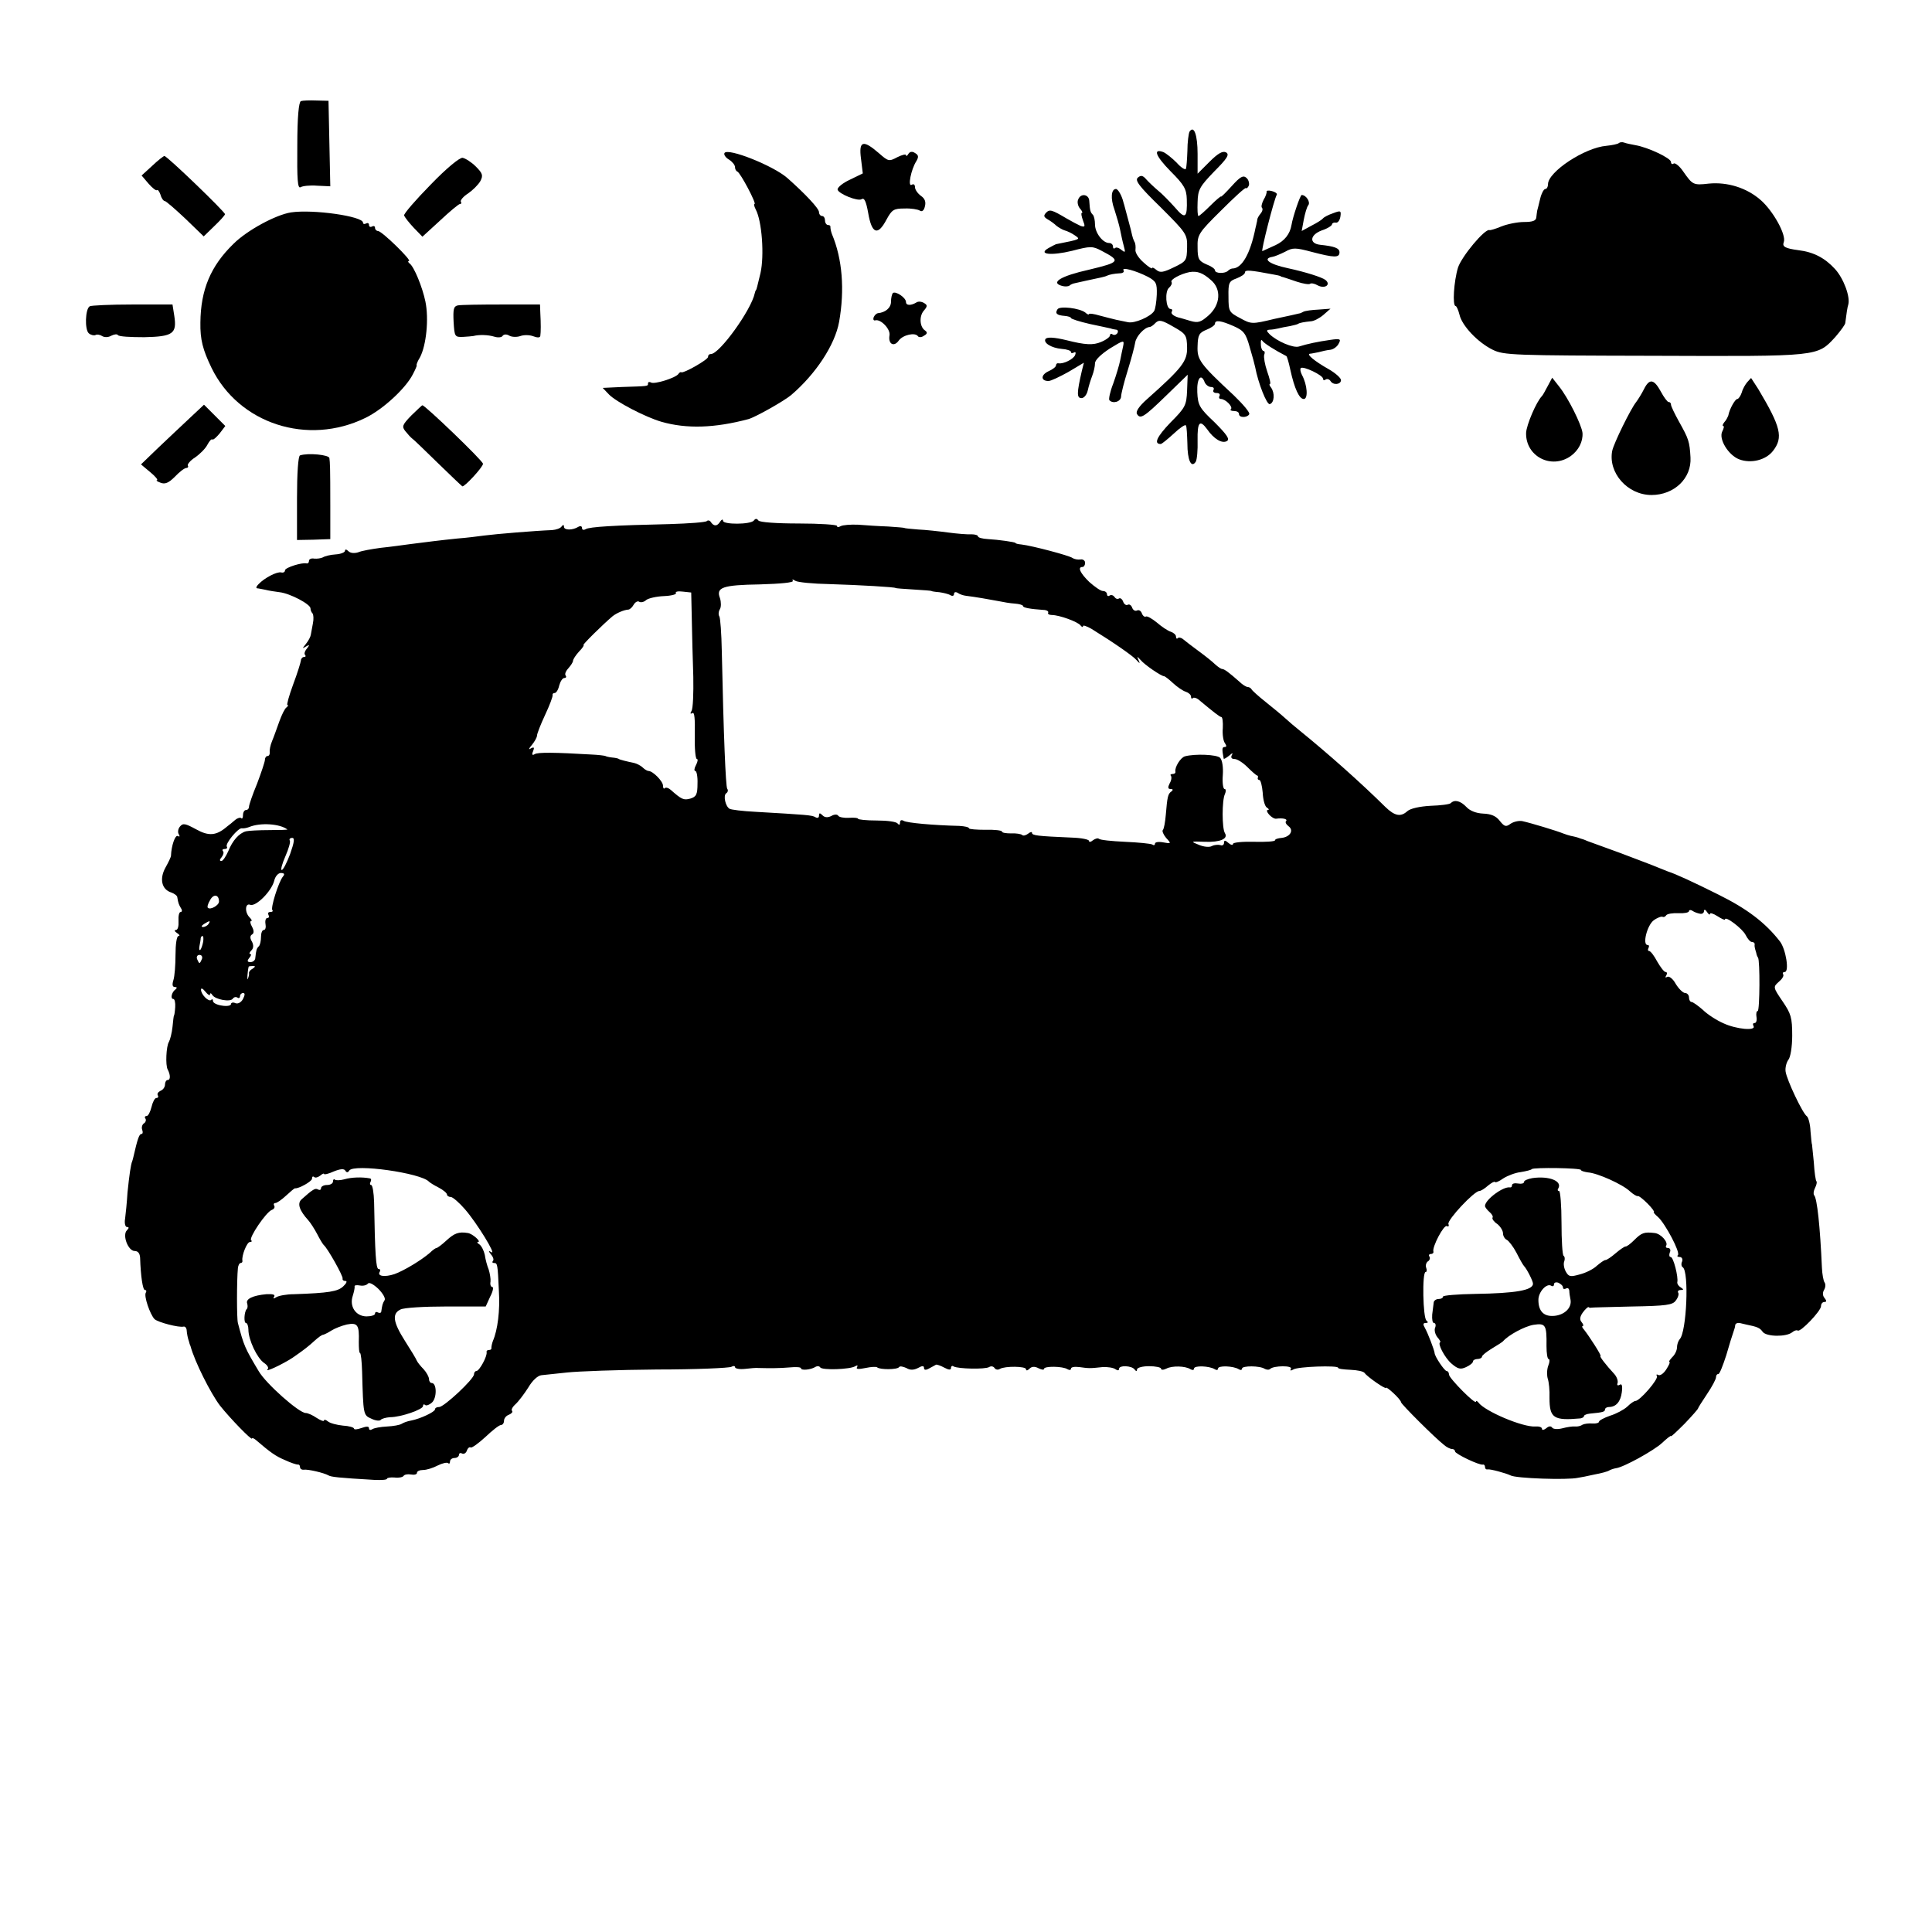 <?xml version="1.0" standalone="no"?>
<!DOCTYPE svg PUBLIC "-//W3C//DTD SVG 20010904//EN"
 "http://www.w3.org/TR/2001/REC-SVG-20010904/DTD/svg10.dtd">
<svg version="1.0" xmlns="http://www.w3.org/2000/svg"
 width="644pt" height="644pt" viewBox="0 0 644 644"
 preserveAspectRatio="xMidYMid meet">
<g transform="translate(0,644) scale(0.1,-0.1)"
fill="#000000" stroke="none">
<path d="M1003 6103 c-7 -3 -12 -52 -12 -149 -1 -113 1 -144 11 -138 6 4 31 7
55 5 l44 -2 -3 142 -3 143 -40 1 c-23 1 -46 0 -52 -2z"/>
<path d="M3965 6001 c-3 -6 -7 -35 -7 -64 -1 -28 -3 -55 -5 -60 -3 -4 -17 5
-31 21 -15 15 -35 31 -44 35 -36 13 -26 -13 24 -64 45 -45 53 -59 54 -93 2
-63 -5 -68 -39 -28 -18 20 -43 46 -57 57 -13 11 -31 28 -39 37 -11 13 -18 15
-28 6 -11 -9 4 -29 76 -99 86 -86 89 -90 88 -134 -1 -43 -2 -46 -44 -66 -35
-17 -46 -19 -58 -9 -8 7 -15 10 -15 6 0 -3 -13 5 -29 20 -16 14 -28 33 -26 42
1 9 0 22 -4 27 -3 6 -6 15 -7 20 -1 6 -7 30 -14 55 -7 25 -13 50 -15 55 -5 22
-18 45 -25 45 -16 0 -19 -31 -5 -69 7 -22 16 -52 19 -68 3 -15 8 -39 12 -53 6
-22 5 -23 -8 -13 -8 7 -18 10 -21 6 -4 -3 -7 -1 -7 5 0 7 -6 12 -13 12 -21 0
-47 34 -47 62 0 13 -3 28 -7 32 -8 8 -10 13 -12 46 -1 23 -29 27 -37 5 -4 -8
-1 -22 6 -30 7 -8 10 -15 6 -15 -3 0 -1 -11 4 -25 8 -20 7 -23 -8 -18 -9 4
-30 15 -47 25 -49 29 -56 31 -68 19 -9 -10 -8 -14 5 -22 9 -5 23 -15 30 -22 8
-6 20 -13 27 -15 8 -2 23 -9 33 -16 20 -14 23 -13 -62 -30 -3 -1 -14 -7 -25
-13 -37 -21 9 -26 79 -9 61 16 68 16 98 0 65 -34 62 -38 -42 -63 -94 -21 -130
-43 -90 -54 10 -3 21 -2 25 1 3 3 11 7 18 8 12 3 59 13 87 19 8 2 17 4 20 6 9
4 24 7 43 8 10 0 16 5 12 10 -7 12 41 -1 82 -22 27 -15 30 -21 29 -59 -1 -24
-5 -49 -9 -55 -12 -19 -66 -42 -87 -37 -11 2 -28 6 -39 8 -10 2 -35 9 -55 14
-20 6 -36 8 -36 5 0 -3 -6 -1 -12 5 -19 15 -86 23 -93 11 -9 -14 -2 -20 24
-22 11 -1 21 -4 21 -7 0 -3 28 -12 63 -20 34 -7 65 -14 70 -15 4 -2 12 -3 18
-4 5 0 7 -6 4 -11 -4 -6 -11 -8 -16 -5 -5 4 -9 2 -9 -3 0 -5 -13 -15 -30 -22
-26 -11 -52 -10 -115 6 -41 10 -65 11 -70 4 -8 -13 20 -30 54 -33 17 -1 31 -6
31 -10 0 -5 4 -5 10 -2 5 3 7 0 4 -8 -5 -14 -39 -31 -56 -28 -5 1 -8 -3 -8 -7
0 -5 -12 -14 -26 -20 -25 -12 -25 -32 1 -32 8 0 37 14 66 30 l52 31 -7 -28
c-17 -74 -17 -90 -1 -90 9 0 18 12 21 26 3 14 10 36 15 49 5 13 9 31 9 41 0
11 20 30 49 49 47 29 49 29 45 9 -3 -12 -7 -34 -10 -48 -3 -15 -13 -49 -23
-77 -11 -28 -16 -53 -13 -56 12 -13 38 -5 39 12 0 9 10 49 22 87 12 39 23 80
25 93 3 21 31 51 48 52 4 0 13 6 20 14 12 11 21 9 59 -13 43 -24 45 -29 46
-69 1 -46 -16 -68 -134 -173 -26 -23 -38 -41 -33 -49 11 -18 22 -12 99 63 l70
68 -2 -53 c-2 -49 -6 -57 -55 -106 -46 -48 -57 -72 -33 -72 4 0 23 16 44 35
20 19 38 31 40 27 3 -4 4 -31 5 -60 0 -56 13 -84 28 -61 4 7 7 39 6 71 -1 61
7 71 32 37 22 -32 50 -49 66 -39 10 6 0 21 -41 62 -51 48 -56 57 -58 101 -2
46 13 65 25 32 4 -8 13 -15 21 -15 8 0 11 -4 8 -10 -3 -5 1 -10 10 -10 9 0 13
-4 10 -10 -3 -5 -1 -10 5 -10 15 0 41 -26 33 -34 -4 -3 1 -6 10 -6 10 0 17 -4
17 -10 0 -13 27 -13 34 -1 4 5 -20 33 -51 63 -114 106 -123 119 -121 165 1 36
5 44 30 54 15 6 28 15 28 20 0 13 19 11 62 -8 34 -15 41 -24 54 -71 9 -30 17
-60 18 -66 10 -53 39 -127 49 -123 15 5 17 37 4 55 -5 6 -7 12 -4 12 4 0 -1
19 -9 42 -8 23 -12 48 -10 55 3 7 2 13 -2 13 -4 0 -9 10 -9 22 -1 13 1 18 5
12 5 -8 41 -31 80 -51 2 -1 8 -21 13 -45 14 -64 30 -98 45 -98 15 0 12 47 -6
80 -5 10 -7 20 -4 23 8 8 74 -24 74 -35 0 -5 4 -7 9 -3 5 3 12 1 16 -5 9 -15
35 -12 35 3 0 7 -19 24 -42 37 -46 26 -75 50 -61 51 4 0 17 3 28 5 11 3 28 7
39 8 10 1 23 10 28 20 9 16 6 18 -28 13 -42 -6 -75 -13 -104 -22 -19 -6 -73
17 -98 41 -11 11 -11 14 0 15 7 0 20 2 28 4 8 2 26 6 40 8 14 3 26 6 28 8 4 3
21 6 41 8 10 0 29 10 42 21 l24 21 -40 -3 c-22 -1 -44 -4 -50 -7 -5 -3 -12 -6
-15 -6 -3 -1 -39 -9 -82 -18 -75 -18 -77 -18 -115 3 -36 19 -38 22 -38 71 -1
47 2 52 27 61 15 6 28 14 28 20 0 9 16 8 95 -7 11 -2 21 -4 23 -5 1 -2 5 -3
10 -4 4 -1 24 -8 45 -15 21 -7 41 -10 44 -7 3 3 15 1 25 -5 24 -13 46 2 26 18
-12 9 -65 26 -125 39 -62 13 -87 32 -51 38 7 1 26 9 42 17 25 14 34 14 90 -1
73 -19 91 -20 91 -1 0 14 -17 20 -64 25 -38 4 -35 33 5 48 19 6 34 16 34 20 0
4 6 7 12 6 7 -2 14 7 16 20 3 20 1 21 -25 11 -15 -5 -30 -13 -33 -17 -3 -4
-20 -15 -38 -24 l-33 -18 7 38 c4 20 10 42 15 48 8 10 -7 34 -22 34 -5 0 -30
-74 -34 -100 -5 -30 -23 -53 -53 -67 -20 -9 -40 -18 -44 -20 -6 -3 39 173 48
188 2 4 -5 9 -16 12 -11 3 -19 2 -18 -2 1 -3 -3 -16 -10 -27 -6 -12 -9 -24 -5
-27 3 -4 1 -12 -5 -19 -6 -7 -11 -16 -11 -20 -1 -5 -1 -9 -2 -10 0 -2 -2 -10
-4 -18 -17 -85 -45 -135 -77 -135 -3 0 -10 -3 -14 -7 -10 -11 -44 -10 -44 1 0
5 -13 14 -29 20 -25 11 -29 18 -29 56 -1 42 2 48 78 123 44 44 81 78 83 75 3
-2 7 2 10 9 2 7 -1 19 -8 25 -11 10 -21 4 -49 -27 -20 -22 -36 -38 -36 -35 0
2 -16 -11 -35 -30 -19 -19 -37 -35 -40 -35 -3 0 -4 21 -3 46 1 42 7 52 55 102
44 44 52 57 40 64 -11 6 -27 -3 -55 -31 l-40 -40 0 66 c0 63 -12 97 -27 74z
m72 -495 c35 -30 31 -82 -8 -117 -26 -23 -35 -26 -60 -19 -16 5 -31 9 -34 10
-20 4 -34 14 -29 21 3 5 1 9 -4 9 -16 0 -20 59 -5 71 7 6 11 15 8 19 -5 8 30
27 60 33 26 4 44 -2 72 -27z"/>
<path d="M5396 5963 c-3 -3 -21 -7 -41 -9 -73 -6 -195 -87 -195 -128 0 -9 -4
-16 -9 -16 -5 0 -13 -15 -17 -32 -4 -18 -9 -36 -10 -40 -1 -5 -2 -15 -3 -23
-1 -11 -13 -15 -41 -15 -22 0 -56 -7 -76 -15 -19 -8 -36 -13 -39 -12 -15 6
-93 -88 -105 -125 -14 -46 -19 -128 -8 -128 3 0 9 -13 13 -29 8 -36 60 -92
111 -117 37 -18 67 -19 538 -20 554 -2 543 -3 604 63 17 20 33 41 33 47 4 32
7 52 10 61 7 26 -16 88 -45 119 -33 36 -71 56 -121 62 -45 6 -55 12 -49 27 9
24 -36 105 -78 141 -46 40 -110 60 -172 54 -52 -6 -54 -4 -85 40 -12 18 -27
30 -32 27 -5 -4 -9 -1 -9 5 0 13 -77 49 -118 56 -15 3 -32 6 -39 9 -6 2 -14 1
-17 -2z"/>
<path d="M2870 5911 l6 -49 -43 -21 c-24 -11 -42 -26 -41 -33 3 -14 67 -40 80
-32 9 6 15 -7 22 -46 12 -70 32 -77 61 -22 18 33 24 37 60 37 22 1 45 -3 51
-7 7 -5 14 0 17 14 4 15 0 26 -13 35 -11 8 -20 21 -20 29 0 9 -5 12 -11 8 -14
-8 -2 51 15 78 9 15 8 21 -4 28 -9 6 -17 5 -22 -3 -4 -7 -8 -9 -8 -4 0 4 -13
1 -29 -7 -28 -15 -30 -14 -62 14 -52 45 -67 41 -59 -19z"/>
<path d="M2415 5930 c-3 -5 3 -15 15 -22 11 -7 20 -18 20 -25 0 -6 3 -13 8
-15 10 -4 65 -108 57 -108 -3 0 -1 -8 4 -18 21 -39 29 -154 16 -212 -11 -45
-13 -55 -15 -57 -2 -2 -3 -6 -4 -10 -12 -57 -118 -203 -146 -203 -6 0 -10 -4
-10 -10 0 -9 -81 -55 -89 -51 -2 2 -7 -1 -10 -6 -10 -13 -80 -35 -91 -28 -5 3
-10 2 -10 -3 0 -10 2 -9 -88 -12 l-63 -3 21 -22 c23 -24 120 -75 175 -91 84
-24 177 -21 290 9 24 7 118 60 142 80 82 70 146 167 160 244 19 107 11 210
-24 293 -3 8 -5 18 -5 23 1 4 -2 7 -8 7 -5 0 -10 7 -10 15 0 8 -4 15 -10 15
-5 0 -10 6 -10 13 0 12 -46 61 -106 114 -47 41 -198 101 -209 83z"/>
<path d="M507 5887 l-35 -32 23 -27 c13 -15 25 -24 28 -22 3 3 8 -4 12 -15 3
-12 10 -21 14 -21 4 0 35 -27 69 -59 l61 -59 35 34 c20 19 36 37 36 40 0 8
-193 194 -202 194 -3 0 -22 -15 -41 -33z"/>
<path d="M1435 5824 c-49 -50 -89 -96 -88 -102 2 -6 16 -24 32 -41 l29 -30 59
54 c32 30 62 55 66 55 5 0 6 4 3 8 -2 4 8 17 24 27 16 11 34 29 41 41 10 19 8
26 -15 49 -14 14 -34 27 -44 29 -10 1 -53 -34 -107 -90z"/>
<path d="M970 5732 c-51 -8 -147 -60 -192 -105 -76 -74 -109 -153 -110 -262
-1 -57 8 -91 37 -151 91 -187 321 -261 513 -167 58 28 134 98 158 145 8 15 14
29 13 30 -2 2 3 14 11 27 21 40 30 128 18 186 -10 48 -38 117 -53 127 -5 4 -6
8 -2 8 12 0 -90 100 -103 100 -5 0 -10 5 -10 11 0 5 -4 7 -10 4 -5 -3 -10 -1
-10 5 0 6 -4 8 -10 5 -5 -3 -10 -2 -10 3 0 21 -166 45 -240 34z"/>
<path d="M2976 5463 c-3 -4 -6 -16 -6 -29 0 -20 -19 -36 -44 -38 -5 -1 -11 -7
-14 -14 -2 -7 0 -11 5 -10 18 6 52 -29 48 -50 -5 -29 15 -40 31 -17 14 19 55
28 64 14 3 -4 12 -4 20 2 11 6 12 11 4 17 -18 11 -21 47 -5 66 13 15 13 19 1
26 -8 5 -19 6 -25 2 -18 -11 -35 -11 -35 1 0 15 -35 38 -44 30z"/>
<path d="M299 5419 c-15 -9 -17 -78 -3 -90 7 -6 17 -8 22 -6 4 3 14 2 22 -3 8
-5 21 -5 31 1 10 5 20 6 22 2 3 -5 42 -7 88 -7 96 2 109 12 100 71 l-6 38
-134 0 c-73 0 -137 -3 -142 -6z"/>
<path d="M1526 5422 c-14 -3 -16 -13 -14 -55 3 -49 4 -51 31 -50 15 1 30 2 35
3 19 5 49 4 69 -2 12 -4 25 -3 28 2 4 6 13 7 23 1 9 -5 26 -5 37 -1 11 4 30 4
43 -1 13 -5 22 -5 23 1 2 13 2 42 0 78 l-1 27 -128 0 c-71 0 -136 -1 -146 -3z"/>
<path d="M5159 5153 c-8 -15 -16 -30 -19 -33 -19 -19 -52 -97 -53 -123 -2 -78
84 -123 149 -77 26 19 41 48 39 77 -3 27 -48 118 -79 156 l-22 28 -15 -28z"/>
<path d="M5824 5166 c-6 -7 -15 -22 -18 -34 -4 -12 -11 -22 -15 -22 -7 0 -26
-33 -30 -55 -2 -5 -7 -16 -13 -22 -6 -7 -7 -13 -4 -13 4 0 2 -8 -3 -18 -13
-25 20 -79 56 -93 39 -15 89 -3 113 28 35 45 26 80 -49 206 -13 20 -24 37 -24
37 -1 -1 -7 -7 -13 -14z"/>
<path d="M5480 5143 c-8 -16 -20 -35 -26 -43 -18 -22 -75 -138 -80 -163 -14
-73 51 -147 131 -147 76 0 134 56 130 125 -3 53 -6 62 -38 119 -15 27 -27 52
-27 57 0 5 -3 9 -8 9 -4 0 -16 16 -26 35 -23 42 -38 44 -56 8z"/>
<path d="M632 5046 c-26 -24 -73 -69 -105 -99 l-57 -55 31 -26 c17 -14 27 -26
22 -27 -4 0 1 -4 12 -8 15 -6 27 -1 48 20 15 16 32 29 38 29 5 0 8 4 5 8 -2 4
8 17 24 27 16 11 35 30 41 42 7 13 14 21 17 18 3 -2 13 7 24 20 l19 25 -35 35
-36 36 -48 -45z"/>
<path d="M1371 5055 c-30 -31 -32 -37 -20 -52 8 -10 18 -21 22 -24 5 -3 43
-40 85 -81 42 -41 80 -77 83 -79 6 -4 69 64 69 75 0 10 -195 197 -202 195 -2
0 -18 -16 -37 -34z"/>
<path d="M1000 4922 c-6 -2 -10 -59 -10 -143 l0 -139 55 1 56 2 0 111 c0 133
-1 142 -3 159 -1 11 -71 18 -98 9z"/>
<path d="M2356 4703 c-4 -4 -59 -8 -124 -10 -183 -4 -268 -9 -280 -17 -7 -4
-12 -2 -12 4 0 6 -5 8 -12 4 -19 -12 -48 -12 -48 0 0 7 -3 8 -8 1 -4 -6 -18
-11 -32 -12 -54 -2 -187 -13 -225 -18 -22 -3 -62 -8 -90 -10 -59 -6 -105 -12
-160 -19 -22 -3 -65 -9 -95 -12 -30 -4 -65 -10 -76 -15 -13 -4 -26 -3 -33 4
-6 6 -11 7 -11 1 0 -5 -14 -11 -31 -12 -18 -1 -37 -6 -43 -10 -6 -3 -19 -5
-29 -4 -9 2 -17 -2 -17 -7 0 -6 -3 -10 -8 -9 -15 4 -72 -14 -72 -23 0 -6 -6
-9 -13 -7 -14 3 -55 -18 -75 -39 -7 -7 -10 -13 -5 -14 4 0 17 -3 28 -5 11 -3
32 -6 47 -8 35 -4 103 -40 103 -54 0 -6 3 -13 7 -17 3 -4 4 -19 1 -33 -3 -15
-6 -32 -7 -38 -1 -7 -8 -20 -16 -30 -13 -16 -13 -17 0 -9 12 7 13 6 3 -7 -7
-8 -10 -18 -6 -21 3 -4 2 -7 -4 -7 -5 0 -10 -6 -10 -12 -1 -7 -12 -43 -26 -80
-14 -38 -22 -68 -19 -68 4 0 2 -4 -3 -8 -6 -4 -16 -25 -24 -47 -8 -22 -18 -51
-24 -65 -6 -14 -9 -31 -8 -37 1 -7 -2 -13 -7 -13 -5 0 -9 -6 -9 -13 0 -6 -12
-42 -26 -79 -15 -36 -27 -71 -27 -77 0 -6 -4 -11 -10 -11 -5 0 -10 -7 -10 -17
0 -9 -3 -14 -6 -10 -3 3 -13 0 -20 -6 -8 -7 -20 -17 -27 -22 -36 -31 -61 -33
-104 -9 -35 19 -43 21 -53 9 -7 -8 -8 -20 -4 -26 4 -7 3 -9 -3 -6 -9 6 -22
-33 -23 -65 0 -5 -9 -23 -19 -41 -20 -37 -12 -72 20 -82 11 -4 20 -11 20 -16
3 -19 5 -24 12 -36 5 -7 4 -13 -1 -13 -5 0 -8 -13 -7 -30 1 -17 -2 -30 -9 -30
-6 0 -4 -5 4 -10 8 -5 11 -10 5 -10 -6 0 -10 -27 -10 -63 0 -34 -3 -72 -7 -84
-5 -16 -3 -23 5 -23 7 0 8 -3 2 -8 -13 -9 -18 -32 -7 -32 4 0 7 -12 6 -27 -1
-16 -3 -28 -4 -28 -1 0 -3 -17 -5 -38 -2 -20 -8 -43 -12 -50 -9 -14 -12 -78
-4 -92 9 -17 10 -35 0 -35 -5 0 -9 -7 -9 -15 0 -9 -7 -18 -15 -21 -8 -4 -12
-10 -9 -15 3 -5 1 -9 -5 -9 -5 0 -12 -13 -16 -30 -4 -16 -11 -30 -16 -30 -6 0
-8 -4 -4 -9 3 -5 0 -13 -6 -16 -5 -4 -8 -13 -5 -21 3 -8 2 -14 -3 -14 -7 0
-13 -18 -26 -75 -1 -5 -3 -12 -4 -15 -5 -11 -10 -47 -16 -105 -2 -33 -6 -72
-8 -87 -3 -16 1 -28 6 -28 8 0 7 -4 0 -11 -16 -16 4 -69 26 -69 11 0 17 -8 18
-22 2 -63 9 -108 16 -108 5 0 6 -4 3 -9 -7 -11 14 -72 29 -88 12 -11 82 -29
97 -25 5 1 9 -4 10 -10 1 -14 4 -29 8 -40 1 -5 3 -11 5 -15 14 -52 67 -157 98
-198 34 -43 107 -118 107 -110 0 3 6 1 13 -5 49 -42 66 -54 97 -67 19 -9 38
-15 43 -15 4 1 7 -3 7 -8 0 -6 6 -10 13 -9 13 2 66 -10 82 -19 8 -5 32 -8 153
-15 23 -1 42 0 42 4 0 3 11 5 25 4 14 -2 27 1 30 5 3 5 14 7 25 5 11 -2 20 0
20 6 0 5 9 9 20 9 12 0 34 7 49 15 16 8 31 11 35 8 3 -4 6 -1 6 5 0 7 7 12 15
12 8 0 15 5 15 11 0 5 5 7 10 4 6 -3 13 1 16 9 3 9 9 14 13 11 4 -2 26 14 49
35 23 22 46 40 52 40 5 0 10 6 10 14 0 8 7 17 16 20 9 4 14 9 11 13 -4 3 1 13
11 22 10 9 29 34 43 56 14 24 32 40 44 41 11 1 49 5 85 9 36 4 171 9 300 10
130 0 241 5 248 9 7 4 12 3 12 -1 0 -5 15 -8 33 -6 17 2 38 4 45 3 37 -1 71
-1 105 2 20 2 37 1 37 -3 0 -8 32 -5 47 4 6 4 14 4 17 -1 6 -10 100 -7 117 4
7 4 9 3 6 -3 -5 -7 4 -8 28 -3 19 4 36 5 39 2 9 -8 67 -8 73 1 2 4 13 2 24 -3
13 -8 25 -7 39 0 14 8 20 8 20 0 0 -7 6 -8 18 -1 9 5 19 10 22 12 3 1 15 -3
28 -10 15 -8 22 -8 22 -1 0 6 4 9 9 5 15 -8 104 -10 118 -2 6 4 14 3 18 -3 4
-6 12 -7 18 -3 17 10 87 9 87 -1 0 -6 5 -5 12 2 7 7 17 8 30 1 10 -5 18 -6 18
-2 0 10 63 9 78 -1 7 -4 12 -3 12 2 0 5 12 7 28 5 30 -4 33 -5 77 0 17 1 36
-2 43 -7 7 -5 12 -5 12 1 0 13 43 11 52 -2 5 -7 8 -6 8 0 0 6 18 11 40 11 22
0 40 -4 40 -8 0 -5 8 -5 18 0 19 10 63 9 80 -2 7 -4 12 -3 12 2 0 11 51 9 69
-2 6 -4 11 -3 11 2 0 11 51 9 69 -2 6 -4 11 -3 11 2 0 10 60 10 76 -1 6 -3 14
-4 18 0 11 11 76 12 69 0 -4 -6 -1 -7 8 -2 15 10 149 14 149 6 0 -4 19 -6 41
-7 23 -1 44 -5 48 -11 8 -12 71 -56 71 -49 0 3 11 -5 25 -18 14 -13 25 -26 25
-30 0 -6 113 -119 144 -143 8 -7 20 -13 26 -13 5 0 10 -3 10 -8 0 -8 81 -47
93 -44 4 1 7 -3 7 -8 0 -5 3 -9 8 -8 9 2 63 -13 77 -20 16 -10 190 -16 225 -8
8 1 33 6 55 11 22 4 45 10 50 14 6 3 15 6 22 7 27 4 126 59 153 84 17 16 30
26 30 23 0 -3 20 16 45 41 25 26 45 49 45 51 0 2 14 24 30 48 17 25 30 50 30
56 0 6 3 11 8 11 4 0 15 28 26 62 10 35 21 70 24 78 3 8 6 18 6 23 1 6 9 9 19
6 1 0 9 -2 17 -4 39 -8 46 -11 56 -25 13 -16 78 -17 98 -1 7 6 15 8 18 6 8 -8
78 65 78 81 0 8 5 14 11 14 8 0 8 4 1 13 -7 8 -7 18 -2 27 5 8 6 19 2 25 -4 5
-8 28 -9 50 -6 136 -16 231 -26 241 -3 4 -2 14 3 24 5 10 7 19 5 22 -3 2 -7
31 -9 64 -3 32 -6 59 -6 59 -1 0 -3 20 -5 44 -1 24 -7 46 -12 50 -14 9 -67
121 -71 149 -2 13 3 31 9 39 7 8 13 43 13 81 0 60 -4 73 -32 114 -32 47 -32
48 -13 65 11 9 18 20 15 25 -3 4 -1 8 5 8 16 0 4 76 -16 102 -49 63 -110 109
-205 156 -86 43 -143 69 -168 77 -3 1 -18 7 -35 14 -16 7 -73 28 -125 48 -52
19 -102 37 -110 40 -8 4 -18 7 -22 8 -5 2 -11 4 -15 5 -5 1 -12 3 -18 4 -5 1
-17 5 -25 8 -19 8 -108 35 -136 41 -11 2 -29 -2 -39 -9 -15 -11 -20 -10 -36
10 -12 16 -29 23 -55 24 -23 1 -44 9 -56 22 -19 20 -39 26 -52 13 -3 -4 -34
-8 -67 -9 -37 -2 -68 -9 -78 -18 -22 -20 -42 -16 -73 14 -83 82 -190 177 -286
255 -14 11 -35 29 -47 40 -12 11 -42 36 -66 55 -24 19 -45 38 -47 42 -2 4 -8
8 -13 8 -5 0 -18 8 -28 18 -34 30 -50 42 -57 42 -4 0 -14 7 -23 15 -9 9 -34
29 -56 45 -22 16 -45 34 -51 39 -7 6 -15 7 -18 4 -3 -4 -6 -1 -6 5 0 6 -8 13
-17 16 -10 3 -31 17 -47 31 -16 13 -32 22 -36 20 -4 -3 -11 2 -14 11 -3 8 -10
12 -16 9 -6 -3 -13 1 -16 9 -3 9 -10 13 -15 10 -5 -3 -12 2 -15 10 -3 9 -10
14 -14 11 -5 -3 -11 -1 -15 5 -4 6 -11 8 -16 5 -5 -4 -9 -1 -9 4 0 6 -6 11
-14 11 -7 0 -27 14 -45 30 -30 29 -40 50 -23 50 5 0 9 6 9 14 0 7 -7 13 -16
11 -9 -1 -20 1 -26 5 -10 8 -135 41 -170 45 -11 1 -20 3 -20 5 0 3 -56 11 -92
13 -18 1 -33 5 -33 9 0 4 -10 7 -22 7 -13 -1 -48 2 -78 6 -30 4 -75 9 -100 10
-25 2 -45 4 -45 5 0 1 -25 3 -55 5 -30 1 -75 4 -100 6 -25 1 -51 -1 -58 -5 -7
-4 -12 -4 -12 1 0 4 -57 8 -128 8 -73 0 -130 4 -134 10 -5 7 -10 7 -15 0 -11
-14 -103 -14 -103 -1 0 6 -4 5 -9 -2 -10 -17 -21 -17 -31 -3 -3 6 -10 8 -14 4z
m409 -210 c100 -3 220 -10 220 -13 0 -1 27 -3 60 -5 33 -2 60 -4 60 -5 0 -1
12 -3 26 -4 14 -2 31 -6 37 -10 7 -4 12 -2 12 4 0 6 5 8 12 4 7 -5 19 -9 28
-10 27 -3 84 -13 110 -18 14 -3 37 -7 53 -8 15 -1 27 -5 27 -8 0 -6 25 -10 67
-13 12 0 19 -5 17 -9 -3 -4 3 -8 12 -8 25 0 88 -23 96 -35 4 -5 8 -7 8 -2 0 4
12 0 28 -9 73 -45 138 -90 150 -104 12 -13 13 -13 7 0 -6 13 -5 13 7 0 13 -16
69 -54 78 -54 3 0 16 -10 30 -23 14 -13 33 -26 43 -29 9 -3 17 -10 17 -16 0
-6 3 -9 6 -5 3 3 11 1 18 -4 53 -44 72 -59 77 -59 4 0 6 -17 5 -37 -2 -21 2
-44 7 -50 6 -9 6 -13 -1 -13 -9 0 -9 -8 -3 -39 1 -2 9 3 18 10 11 10 14 10 9
2 -4 -8 -1 -13 9 -13 9 0 28 -12 43 -27 15 -15 29 -27 32 -28 3 0 4 -3 3 -7
-2 -5 1 -8 5 -8 4 0 9 -19 11 -42 1 -23 7 -46 14 -50 7 -4 8 -8 3 -8 -5 0 -3
-7 4 -15 7 -8 18 -15 24 -14 22 3 39 -1 33 -8 -4 -3 0 -11 8 -17 19 -14 5 -36
-23 -39 -12 -1 -22 -4 -22 -8 0 -4 -31 -6 -70 -5 -38 1 -70 -2 -70 -7 0 -5 -7
-4 -15 3 -11 10 -15 10 -15 0 0 -6 -6 -10 -12 -7 -7 2 -20 1 -28 -3 -8 -5 -28
-3 -44 4 -28 11 -28 12 20 10 51 -2 79 10 67 29 -10 16 -10 109 0 130 4 9 4
17 -1 17 -5 0 -8 21 -6 46 2 27 -2 51 -9 58 -11 11 -83 14 -117 5 -15 -4 -35
-37 -32 -51 1 -5 -3 -8 -10 -8 -6 0 -8 -3 -5 -6 3 -4 2 -15 -4 -25 -7 -14 -6
-19 3 -19 8 0 9 -3 3 -8 -12 -8 -14 -18 -19 -78 -2 -24 -6 -47 -10 -51 -3 -3
2 -15 11 -26 18 -19 17 -20 -9 -15 -16 3 -28 1 -28 -4 0 -5 -4 -7 -9 -3 -6 3
-46 7 -91 9 -44 2 -83 6 -87 10 -3 3 -12 1 -20 -5 -7 -6 -13 -7 -13 -2 0 5
-26 10 -57 11 -116 5 -133 7 -133 16 0 4 -6 3 -13 -3 -8 -6 -17 -8 -20 -4 -4
3 -20 6 -37 5 -16 0 -30 2 -30 6 0 4 -25 7 -55 6 -30 0 -55 2 -55 5 0 4 -15 7
-32 8 -85 2 -176 10 -186 17 -7 4 -12 2 -12 -6 0 -8 -3 -9 -8 -3 -4 6 -35 10
-69 10 -35 0 -63 3 -63 6 0 3 -14 4 -30 3 -17 -1 -33 2 -36 7 -3 5 -13 5 -23
-1 -12 -6 -22 -5 -29 2 -9 9 -12 9 -12 -1 0 -7 -5 -9 -12 -5 -11 7 -29 8 -200
18 -42 2 -81 7 -86 10 -14 8 -22 45 -11 52 5 3 7 10 3 15 -5 9 -12 176 -18
459 -1 58 -5 110 -8 115 -4 6 -3 17 2 25 4 7 4 23 0 36 -14 36 8 44 133 46 68
2 113 6 110 12 -4 5 -1 6 8 0 8 -5 59 -10 114 -11z m-459 -118 c1 -49 3 -135
5 -191 1 -55 -1 -106 -6 -114 -5 -8 -4 -11 3 -7 7 5 9 -19 8 -73 -1 -44 2 -80
7 -80 4 0 3 -9 -3 -20 -6 -11 -7 -20 -2 -20 4 0 8 -19 7 -42 0 -36 -4 -44 -24
-50 -22 -6 -29 -3 -65 29 -8 7 -16 9 -20 6 -3 -4 -6 0 -6 8 0 15 -34 49 -48
49 -4 0 -13 5 -20 12 -6 6 -20 13 -29 15 -25 5 -48 11 -50 13 -2 2 -12 4 -23
5 -11 1 -21 4 -22 5 -2 1 -23 4 -48 5 -119 7 -178 8 -188 1 -8 -5 -10 -1 -5
10 5 13 3 15 -8 9 -8 -5 -7 -1 4 12 9 11 17 25 17 31 0 6 12 37 27 69 15 32
26 61 25 66 -1 4 2 7 7 7 5 0 12 11 15 25 4 14 11 25 17 25 6 0 8 4 4 9 -3 5
2 16 10 24 8 9 15 20 15 24 0 5 9 19 20 31 12 12 18 22 15 22 -5 0 65 69 97
96 14 11 38 21 52 22 5 0 13 7 18 16 5 9 14 14 19 10 5 -3 16 -1 23 6 8 6 34
12 59 13 25 1 43 6 40 10 -3 5 7 7 23 5 l28 -3 2 -90z m-1348 -700 c1 -1 -26
-2 -60 -2 -35 0 -70 -2 -78 -4 -23 -6 -45 -31 -59 -66 -8 -18 -18 -33 -23 -33
-7 0 -6 5 1 13 6 8 8 17 4 20 -3 4 -1 7 6 7 7 0 10 4 7 8 -6 10 38 63 50 61 5
-1 16 1 24 4 38 16 104 11 128 -8z m9 -82 c-11 -29 -23 -53 -28 -53 -4 0 1 20
12 45 11 25 18 49 15 53 -3 5 1 9 8 9 9 0 7 -14 -7 -54z m-24 -75 c-15 -19
-42 -106 -35 -112 3 -3 0 -6 -7 -6 -7 0 -9 -4 -6 -10 3 -5 2 -10 -4 -10 -5 0
-8 -9 -6 -20 2 -11 0 -20 -6 -20 -5 0 -9 -10 -9 -23 0 -13 -3 -27 -7 -31 -8
-8 -9 -12 -12 -39 0 -8 -8 -14 -16 -14 -11 0 -12 4 -4 14 6 7 8 13 3 13 -4 0
-3 5 4 12 7 7 8 17 2 29 -7 11 -7 20 0 24 7 4 7 13 0 26 -6 10 -7 19 -3 19 4
0 2 5 -5 12 -17 17 -15 49 2 42 19 -7 71 45 80 80 3 14 13 26 22 26 12 0 14
-4 7 -12z m-213 -83 c0 -13 -29 -29 -37 -21 -3 2 0 14 7 25 11 22 30 20 30 -4z
m4938 -41 c6 -1 12 3 12 9 0 7 5 5 10 -3 5 -8 10 -11 10 -6 0 4 11 1 25 -8 14
-9 25 -14 25 -11 0 14 59 -31 69 -52 6 -12 15 -23 21 -23 5 0 9 -3 9 -7 -1 -5
0 -11 1 -15 1 -5 4 -12 5 -18 1 -5 4 -11 5 -12 7 -8 6 -178 -1 -178 -4 0 -6
-9 -4 -20 2 -11 -1 -20 -6 -20 -6 0 -7 -4 -4 -10 10 -17 -57 -11 -100 9 -23
10 -54 30 -69 45 -16 14 -33 26 -37 26 -5 0 -9 7 -9 15 0 8 -6 15 -13 15 -7 0
-21 14 -31 30 -9 17 -22 27 -28 24 -7 -4 -8 -2 -4 4 4 7 3 12 -2 12 -5 0 -17
16 -28 35 -10 19 -22 35 -27 35 -4 0 -5 5 -2 10 3 6 2 10 -3 10 -18 0 -2 65
20 82 12 9 26 14 30 12 3 -2 9 0 12 5 3 5 22 8 41 7 19 -1 35 2 35 7 0 4 6 5
13 0 6 -4 18 -8 25 -9z m-4973 -34 c-3 -5 -12 -10 -18 -10 -7 0 -6 4 3 10 19
12 23 12 15 0z m-18 -60 c-2 -11 -6 -22 -9 -26 -4 -3 -5 2 -3 13 2 10 4 21 4
26 1 4 3 7 6 7 3 0 4 -9 2 -20z m-4 -57 c-3 -7 -6 -13 -8 -13 -2 0 -5 6 -8 13
-3 8 1 14 8 14 7 0 11 -6 8 -14z m169 -32 c-8 -4 -13 -11 -12 -15 1 -4 -1 -12
-4 -19 -3 -9 -1 26 3 41 1 1 7 2 14 2 9 0 9 -2 -1 -9z m-142 -86 c0 6 4 5 8
-2 10 -15 60 -24 68 -12 3 5 10 7 15 4 5 -4 9 -1 9 4 0 6 5 11 10 11 7 0 7 -6
0 -20 -6 -11 -16 -17 -25 -14 -8 4 -15 2 -15 -3 0 -5 -13 -8 -30 -5 -16 2 -30
9 -30 15 0 6 -3 8 -6 4 -8 -8 -34 18 -34 34 0 7 6 4 15 -7 8 -10 15 -14 15 -9z
m464 -587 c15 24 240 -8 266 -37 3 -3 17 -12 33 -20 15 -8 27 -18 27 -23 0 -4
6 -8 13 -8 6 0 28 -19 47 -41 40 -46 106 -154 88 -143 -10 6 -11 5 -1 -8 7 -8
10 -18 6 -21 -3 -4 -2 -7 4 -7 11 0 12 -3 16 -94 4 -64 -4 -129 -20 -166 -3
-8 -5 -18 -5 -22 1 -5 -2 -8 -8 -8 -6 0 -9 -3 -8 -7 3 -13 -24 -63 -34 -63 -4
0 -8 -5 -8 -11 0 -16 -100 -109 -116 -109 -8 0 -14 -3 -14 -8 0 -8 -48 -31
-79 -37 -12 -2 -26 -7 -32 -11 -6 -4 -28 -8 -49 -9 -21 -1 -43 -5 -49 -9 -6
-4 -11 -3 -11 3 0 7 -8 7 -25 1 -14 -5 -25 -6 -25 -2 0 4 -17 9 -37 10 -20 2
-43 8 -50 14 -7 6 -13 7 -13 3 0 -4 -11 0 -25 9 -13 9 -29 16 -36 16 -22 0
-133 98 -157 140 -46 77 -49 84 -69 160 -4 14 -4 142 0 183 1 9 5 17 9 17 4 0
7 3 6 8 -3 16 15 62 25 62 6 0 8 3 4 6 -8 8 50 94 69 101 8 3 11 9 8 14 -3 5
-1 9 4 9 5 0 21 11 36 25 14 13 27 24 29 24 12 -2 57 23 57 32 0 7 3 9 7 6 3
-4 12 -2 20 4 7 6 13 9 13 6 0 -3 15 0 32 8 22 9 35 10 39 3 4 -7 9 -7 13 0z
m4106 2 c0 -3 10 -6 23 -8 32 -2 116 -40 140 -63 11 -10 23 -17 26 -16 3 2 18
-10 33 -25 15 -15 24 -28 21 -28 -3 0 3 -8 14 -17 24 -22 75 -118 66 -127 -4
-3 -1 -6 6 -6 7 0 11 -7 8 -15 -4 -8 -2 -17 2 -19 22 -14 13 -217 -10 -240 -5
-6 -9 -18 -9 -27 0 -10 -7 -25 -16 -33 -8 -9 -13 -16 -9 -16 3 0 -2 -11 -11
-25 -9 -14 -21 -22 -27 -18 -5 3 -7 1 -4 -4 6 -10 -57 -83 -72 -83 -4 0 -16
-8 -27 -19 -11 -10 -37 -24 -57 -30 -20 -7 -37 -16 -37 -20 0 -4 -10 -7 -22
-6 -13 1 -27 -1 -33 -4 -5 -4 -17 -7 -25 -6 -8 1 -27 -2 -42 -6 -16 -4 -30 -3
-34 2 -4 6 -11 6 -20 -2 -8 -6 -14 -7 -14 -2 0 6 -10 9 -22 8 -42 -3 -169 51
-190 80 -4 5 -8 7 -8 3 0 -13 -90 78 -90 90 0 7 -4 12 -8 12 -7 0 -40 49 -40
60 -1 10 -22 65 -32 83 -7 12 -7 17 2 17 9 0 9 3 3 8 -12 8 -15 162 -3 162 4
0 5 6 2 14 -3 8 0 17 5 21 6 3 9 11 6 16 -4 5 -1 9 4 9 6 0 10 3 9 8 -5 15 35
91 45 85 5 -3 8 0 5 7 -4 14 86 110 103 110 5 0 18 8 29 18 11 9 22 15 23 12
2 -3 14 2 28 12 14 9 40 19 58 21 18 3 35 7 37 10 6 6 164 4 164 -3z"/>
<path d="M1148 2509 c-15 -4 -29 -4 -32 -1 -3 3 -6 0 -6 -6 0 -7 -9 -12 -20
-12 -11 0 -20 -5 -20 -11 0 -5 -4 -7 -10 -4 -9 6 -18 0 -55 -33 -15 -14 -7
-37 23 -70 7 -8 20 -28 29 -45 9 -18 19 -34 22 -37 12 -9 66 -105 63 -112 -1
-5 3 -8 10 -8 6 0 3 -8 -8 -18 -18 -17 -48 -22 -164 -26 -25 0 -51 -5 -59 -10
-9 -6 -12 -5 -7 2 4 7 -5 9 -26 8 -45 -4 -70 -16 -64 -31 2 -7 2 -16 -2 -19
-8 -9 -10 -46 -2 -46 4 0 8 -10 8 -22 0 -34 29 -95 52 -111 11 -7 17 -17 12
-21 -12 -13 51 17 83 38 36 25 51 36 76 59 10 9 22 18 27 18 4 1 16 7 27 14
11 7 34 16 51 20 36 7 42 -1 40 -58 0 -20 1 -37 4 -37 3 0 6 -28 7 -62 4 -146
4 -145 31 -157 14 -7 28 -8 31 -4 3 4 17 8 31 9 37 0 110 26 110 37 0 6 3 7 7
4 3 -4 14 0 23 8 17 16 16 65 -1 65 -5 0 -9 6 -9 13 0 7 -8 22 -18 33 -11 11
-21 24 -23 29 -2 6 -20 35 -39 65 -40 63 -44 91 -15 105 11 6 79 10 152 10
l132 0 15 33 c9 17 12 32 7 32 -5 0 -8 8 -6 18 1 9 -2 27 -6 40 -5 12 -11 34
-13 49 -3 14 -11 30 -18 35 -7 4 -9 8 -5 8 13 0 -18 28 -34 30 -30 5 -45 -1
-71 -25 -15 -14 -30 -25 -33 -25 -3 0 -13 -7 -22 -16 -29 -25 -87 -60 -118
-71 -33 -11 -59 -7 -49 8 3 5 1 9 -4 9 -9 0 -12 51 -15 223 -1 31 -5 57 -10
57 -4 0 -5 5 -2 10 3 6 3 11 -2 12 -26 5 -61 4 -85 -3z m134 -403 c-7 -11 -8
-17 -11 -37 0 -5 -5 -7 -11 -4 -5 3 -10 2 -10 -4 0 -5 -13 -9 -29 -9 -36 1
-57 34 -45 69 4 13 7 27 6 31 -1 4 7 5 18 3 11 -2 22 1 26 6 4 6 18 -1 35 -17
15 -15 25 -32 21 -38z"/>
<path d="M5108 2513 c-16 -3 -28 -8 -28 -13 0 -5 -9 -7 -20 -5 -11 2 -20 0
-20 -6 0 -5 -3 -8 -7 -7 -22 4 -83 -41 -83 -62 0 -4 7 -13 15 -20 8 -7 13 -15
10 -19 -2 -4 5 -14 16 -21 10 -8 19 -22 19 -31 0 -9 6 -19 13 -22 6 -3 21 -22
32 -43 11 -22 22 -41 25 -44 9 -9 30 -50 30 -59 0 -22 -59 -32 -192 -34 -60
-1 -108 -5 -108 -9 0 -5 -7 -8 -15 -8 -8 0 -16 -6 -16 -12 -1 -7 -3 -25 -5
-40 -1 -16 1 -28 6 -28 5 0 7 -7 4 -15 -4 -8 0 -23 7 -32 8 -9 12 -17 10 -17
-11 -3 15 -52 37 -71 21 -18 30 -21 49 -12 13 6 23 14 23 19 0 4 7 8 15 8 8 0
15 4 15 8 0 4 15 16 33 27 17 10 34 21 37 24 18 21 72 50 102 55 40 6 44 0 43
-71 0 -24 3 -43 7 -43 4 0 4 -10 -1 -22 -5 -13 -5 -32 -2 -43 4 -11 7 -40 6
-65 0 -67 14 -76 103 -68 6 1 12 4 12 8 0 3 9 7 20 8 43 4 50 6 50 14 0 4 6 8
13 8 24 0 39 18 43 49 3 22 0 30 -7 25 -7 -4 -10 -1 -7 6 2 8 -3 21 -11 30
-27 29 -51 60 -46 60 5 0 -37 65 -55 88 -6 6 -8 12 -4 12 3 0 2 6 -4 13 -7 8
-6 18 4 32 8 11 17 19 19 18 3 -2 6 -3 8 -2 1 1 62 2 136 4 115 2 137 5 147
20 8 10 11 22 8 26 -3 5 1 9 8 9 11 0 11 2 0 9 -7 4 -12 12 -11 17 4 17 -13
84 -22 84 -5 0 -6 7 -3 15 4 8 1 15 -6 15 -6 0 -9 3 -6 8 7 12 -18 40 -39 42
-34 4 -43 1 -67 -23 -13 -13 -26 -23 -30 -22 -3 0 -18 -10 -32 -22 -15 -13
-30 -23 -34 -23 -5 0 -17 -9 -29 -19 -11 -11 -37 -24 -57 -29 -32 -9 -37 -8
-47 10 -6 11 -8 26 -5 33 3 8 2 16 -2 19 -4 2 -7 52 -7 110 0 58 -4 106 -8
106 -5 0 -6 4 -3 8 15 25 -30 43 -86 35z m102 -365 c0 -5 5 -6 10 -3 6 3 10 0
11 -7 0 -7 2 -21 4 -30 5 -26 -18 -50 -52 -54 -36 -4 -55 14 -55 53 0 27 28
57 43 47 5 -3 9 -1 9 5 0 6 7 8 15 5 8 -4 15 -10 15 -16z"/>
</g>
</svg>
